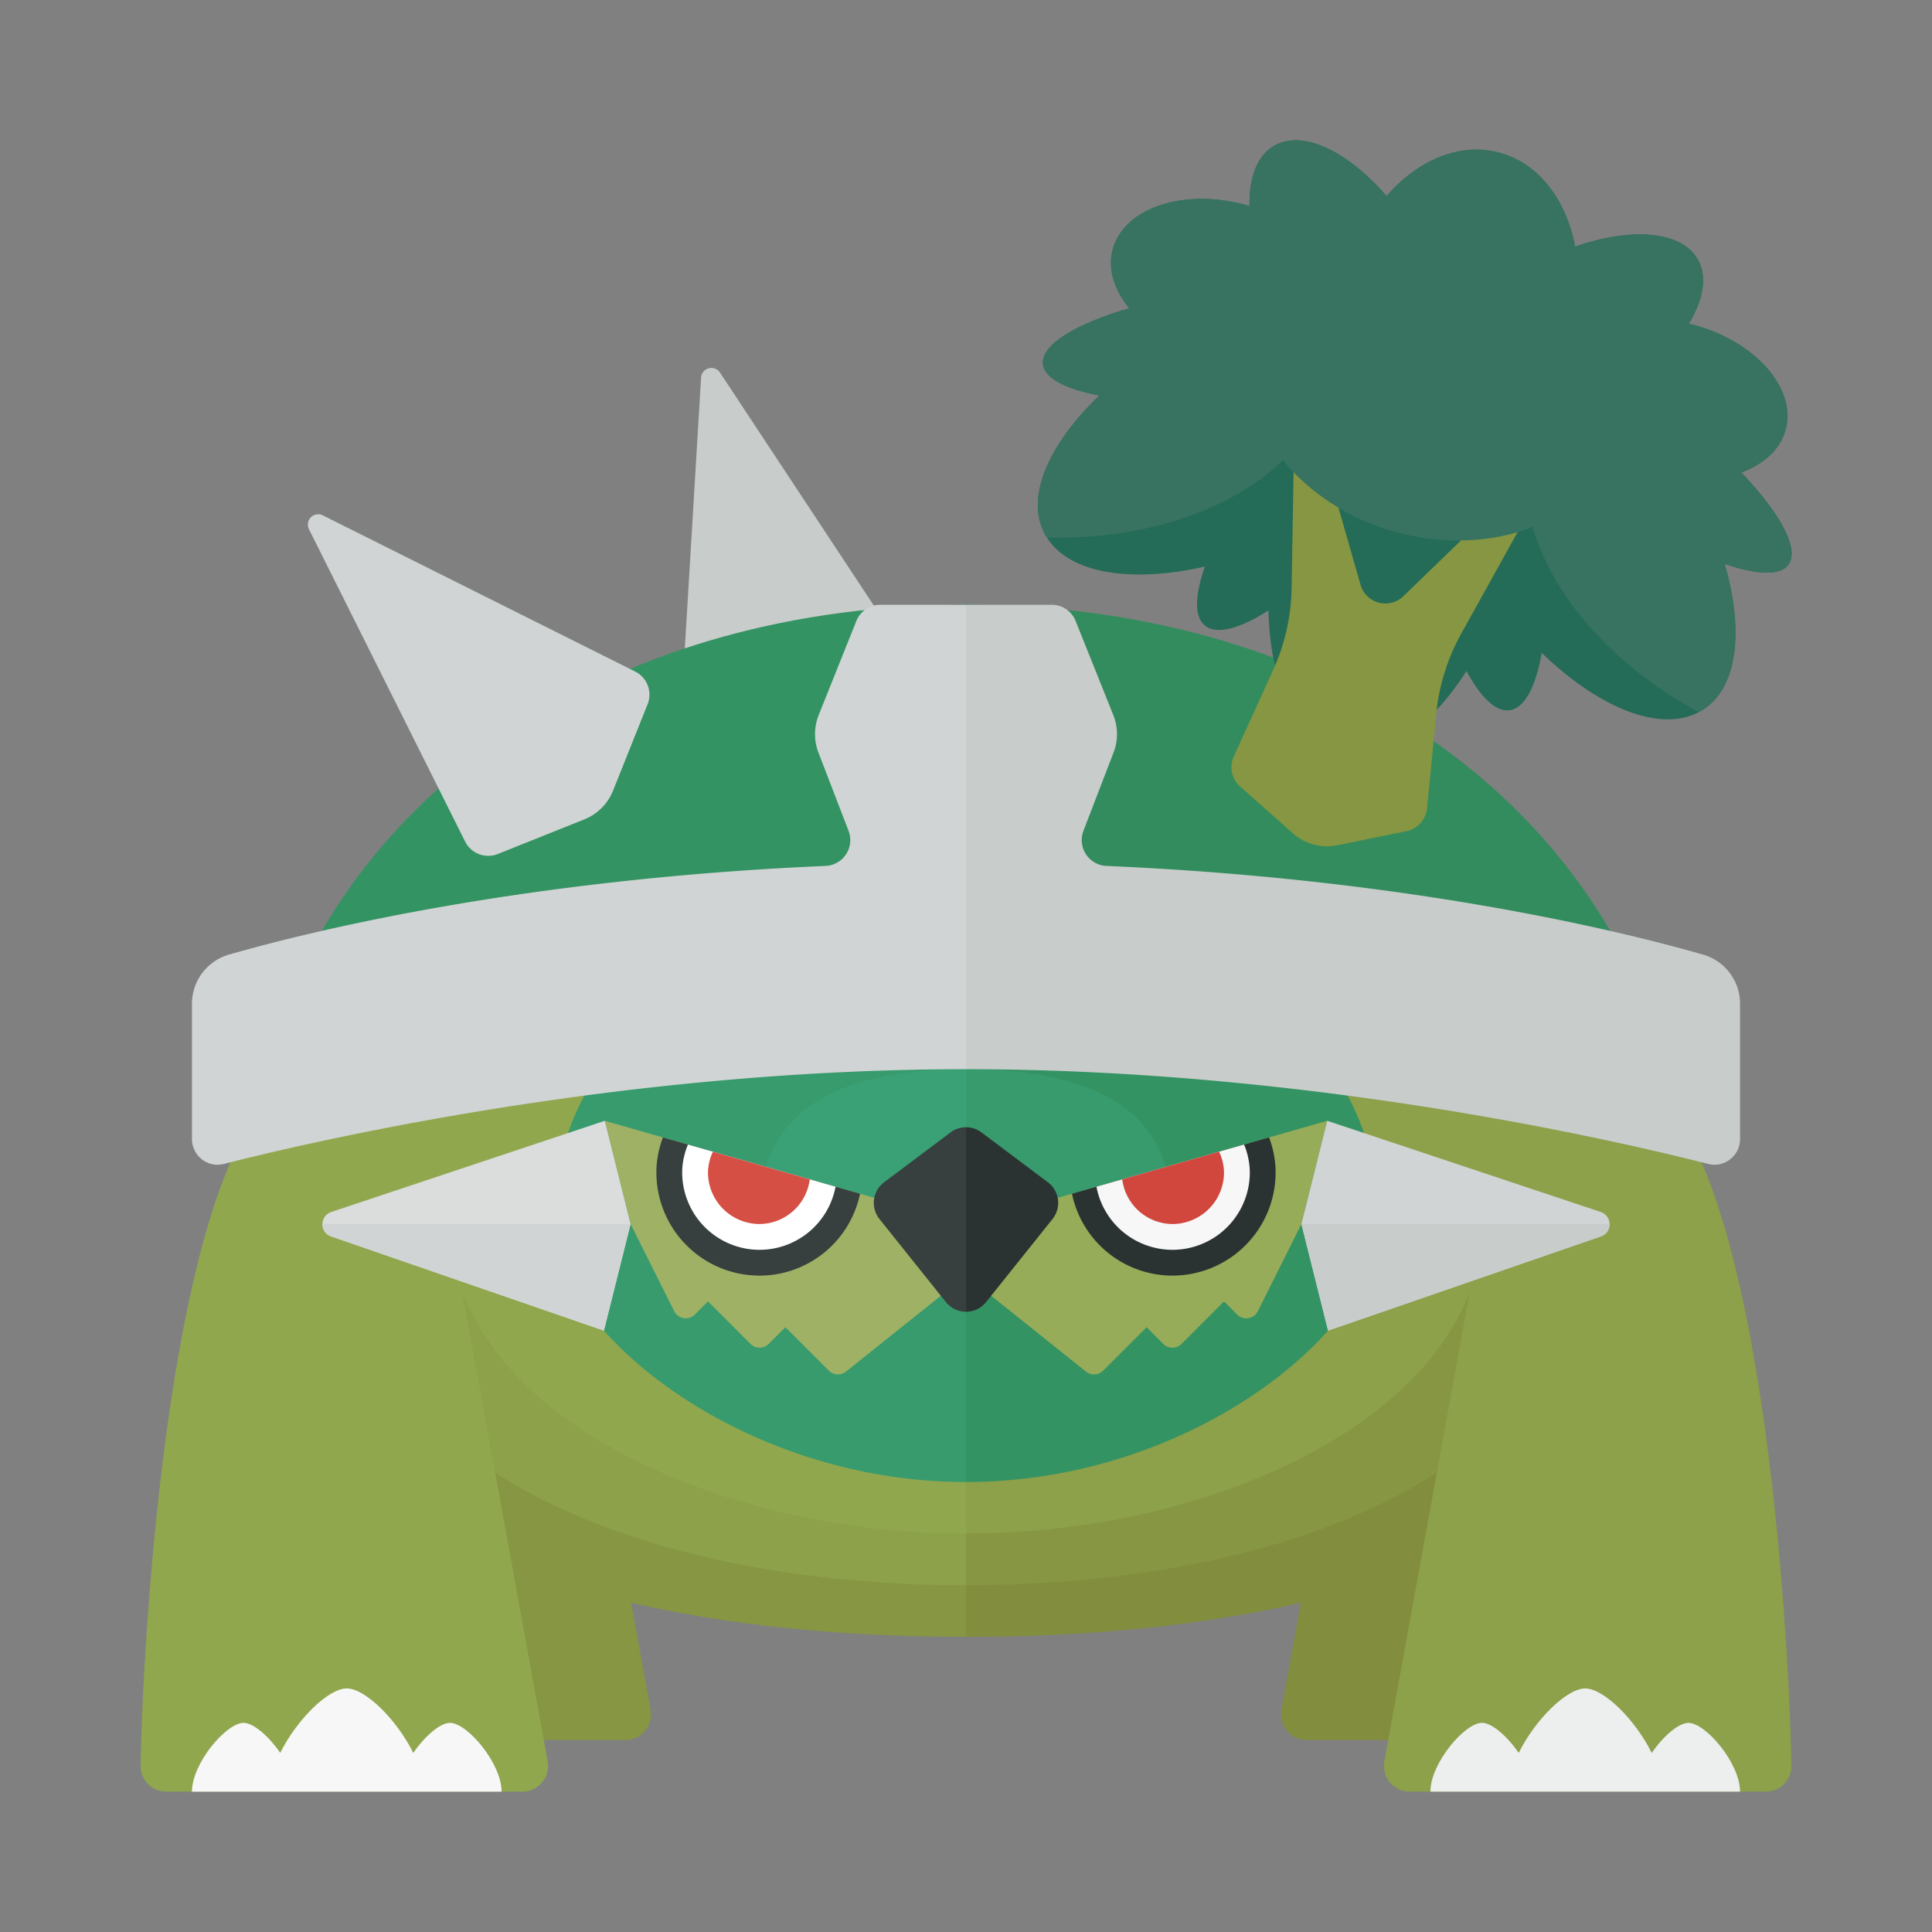 <svg xmlns="http://www.w3.org/2000/svg" width="100%" height="100%" viewBox="-2.72 -2.72 37.44 37.44"><rect x="-2.72" y="-2.72" width="37.44" height="37.44" fill="#808080" stroke="none"/><path fill="#869642" d="M16 21H6l-3.816-1.992A11.7 11.7 0 002 21c0 1.01.206 1.902.566 2.699l-.016-.001c-.368 2.698-.533 5.708-.55 6.8a.496.496 0 00.5.502h6.896a.5.5 0 00.492-.589l-.377-2.073c1.965.456 4.182.662 6.489.662v-8z"/><path fill="#8DA04A" d="M16 21H6l-1.945-1.015A9.696 9.696 0 004 21c0 4.71 5.72 7 12 7v-7z"/><path fill="#828E3D" d="M29.434 23.699c.36-.797.566-1.689.566-2.699a11.7 11.7 0 00-.184-1.992L26 21H16v8c2.307 0 4.524-.206 6.489-.662l-.377 2.073a.5.5 0 00.492.589H29.5a.496.496 0 00.5-.502c-.017-1.092-.182-4.102-.551-6.799h-.015z"/><path fill="#869642" d="M26 21H16v7c6.28 0 12-2.29 12-7 0-.344-.02-.682-.055-1.015L26 21z"/><path fill="#C8CCCB" d="M10.5 10.696l.366-6.097a.2.2 0 01.367-.098l3.366 5.097-1.866 1.232-2.233-.134z"/><path fill="#90A74E" d="M16 27v-6l-7-2v-1l-6.831 1C.439 21.649.037 29.442.005 31.498a.496.496 0 00.5.502h6.896a.5.5 0 00.492-.589l-1.656-9.107C7.276 25.125 11.601 27 16 27z"/><path fill="#F7F7F7" d="M6 30.667c-.191 0-.489.259-.711.583C4.969 30.603 4.358 30 4 30s-.969.603-1.289 1.249c-.222-.323-.52-.582-.711-.582-.333 0-1 .781-1 1.333h6c0-.552-.667-1.333-1-1.333z"/><path fill="#8DA04A" d="M29.831 19L23 18v1l-7 2v6c4.399 0 8.724-1.875 9.763-4.696l-1.656 9.106a.5.5 0 00.492.59h6.896a.496.496 0 00.5-.502c-.031-2.056-.434-9.849-2.164-12.498z"/><path fill="#EDEEEE" d="M30 30.667c-.191 0-.489.259-.711.583-.32-.647-.931-1.25-1.289-1.25s-.969.603-1.289 1.249c-.222-.323-.52-.583-.711-.583-.333 0-1 .781-1 1.333h6c0-.551-.667-1.332-1-1.332z"/><path fill="#379B6D" d="M16 15c-4.418 0-8 2.213-8 6 0 2 3.582 5 8 5V15z"/><path fill="#349363" d="M24 21c0-3.787-3.582-6-8-6v11c4.418 0 8-3 8-5z"/><path fill="#3AA176" d="M16 18c-4 0-4 2.102-4 3h4v-3z"/><path fill="#379B6D" d="M20 21c0-.898 0-3-4-3v3h4z"/><path fill="#97AC59" d="M16 21l7-2-.5 2-.845 1.69a.25.25 0 01-.4.065L21 22.5l-.823.823a.25.25 0 01-.354 0L19.5 23l-.842.842a.25.25 0 01-.333.018L16 22v-1z"/><path fill="#9EB164" d="M16 21l-7-2 .5 2 .845 1.69a.25.25 0 00.4.065L11 22.5l.823.823a.25.25 0 00.354 0L12.5 23l.842.842a.25.25 0 00.333.018L16 22v-1z"/><path fill="#373F3F" d="M12 22a2 2 0 01-2-2c0-.24.048-.466.126-.678l3.82 1.091A1.99 1.99 0 0112 22z"/><path fill="#FFF" d="M12 21.5a1.5 1.5 0 01-1.5-1.5c0-.192.044-.372.111-.54l2.861.817A1.5 1.5 0 0112 21.5z"/><path fill="#D64F45" d="M12 21a1 1 0 01-1-1 .98.98 0 01.095-.401l1.877.536A.988.988 0 0112 21z"/><path fill="#DADDDC" d="M9 19l-5.301 1.767a.25.25 0 00-.003.473l5.287 1.826L9.5 21 9 19z"/><path fill="#2B3332" d="M20 22a2 2 0 002-2c0-.24-.048-.466-.126-.678l-3.82 1.091A1.99 1.99 0 0020 22z"/><path fill="#F7F7F7" d="M20 21.5a1.5 1.5 0 001.5-1.5 1.45 1.45 0 00-.111-.54l-2.861.817A1.5 1.5 0 0020 21.5z"/><path fill="#D1473D" d="M20 21a1 1 0 001-1 .98.98 0 00-.095-.401l-1.877.536A.988.988 0 0020 21z"/><path fill="#D1D4D4" d="M23 19l5.301 1.767a.25.25 0 01.003.473l-5.287 1.826L22.5 21l.5-2zM3.696 21.24l5.287 1.826L9.5 21H3.529c-.002.1.053.201.167.24z"/><path fill="#C8CCCB" d="M28.304 21.24a.245.245 0 00.168-.24H22.5l.517 2.066 5.287-1.826z"/><path fill="#373F3F" d="M16 19.125a.496.496 0 00-.3.1l-1.287.966a.499.499 0 00-.09.712l1.287 1.609c.1.125.245.188.39.188v-3.575z"/><path fill="#2B3332" d="M16.39 22.512l1.287-1.609a.5.5 0 00-.09-.712l-1.287-.966a.496.496 0 00-.3-.1V22.7c.145 0 .29-.063.39-.188z"/><path fill="#349363" d="M16 9C9.302 9 4.13 12.446 2.527 17.56 4.812 16.971 9.551 16 16 16V9z"/><path fill="#338C5D" d="M29.473 17.56C27.87 12.446 22.698 9 16 9v7c6.449 0 11.188.971 13.473 1.56z"/><path fill="#D1D4D4" d="M16 9h-1.661a.5.5 0 00-.464.314l-.729 1.821a1 1 0 00-.005.73l.585 1.52a.501.501 0 01-.453.676c-5.879.254-9.98 1.266-11.556 1.718a.992.992 0 00-.717.96v2.611c0 .326.301.566.617.486C3.493 19.358 9.407 18 16 18V9z"/><path fill="#C8CCCB" d="M18.854 11.136l-.729-1.821A.497.497 0 0017.661 9H16v9c6.593 0 12.507 1.358 14.383 1.836A.496.496 0 0031 19.35v-2.611a.99.99 0 00-.717-.96c-1.576-.452-5.678-1.463-11.556-1.718a.502.502 0 01-.453-.676l.585-1.52a.992.992 0 00-.005-.729z"/><path fill="#D1D4D4" d="M6.294 13.589L3.268 7.537a.2.2 0 01.269-.269l6.052 3.026a.5.5 0 01.241.633l-.67 1.675a1.002 1.002 0 01-.557.557l-1.675.67a.501.501 0 01-.634-.24z"/><path fill="#246C57" d="M18.585 4.946c-.633-.123-1.049-.325-1.091-.594-.06-.378.611-.788 1.67-1.099-.29-.355-.423-.758-.321-1.139.215-.8 1.362-1.188 2.562-.867.031.008.059.021.089.03-.009-.547.143-.979.477-1.172.555-.32 1.428.106 2.18.975.602-.696 1.416-1.048 2.184-.842.768.206 1.297.918 1.47 1.821 1.086-.377 2.055-.309 2.375.245.193.334.108.784-.173 1.253.031.007.061.01.092.018 1.2.321 2 1.231 1.785 2.031-.103.384-.424.669-.859.831.766.804 1.145 1.5.902 1.798-.17.209-.624.177-1.224-.027.387 1.341.244 2.475-.497 2.87-.768.409-1.956-.091-3.049-1.145-.116.66-.335 1.085-.639 1.113-.267.024-.554-.27-.819-.761-.718 1.123-1.65 1.764-2.469 1.545-.849-.227-1.339-1.317-1.368-2.72-.538.342-.985.476-1.219.303-.228-.168-.21-.595-.013-1.153-1.411.319-2.621.146-3.065-.567-.447-.715.004-1.775 1.02-2.747z"/><path fill="#377360" d="M22.149 6.195s.676.992 2.212 1.403 2.617-.109 2.617-.109c.694 2.354 3.22 3.589 3.22 3.589l.002.002.005-.002c.742-.395.884-1.529.497-2.87.6.205 1.054.237 1.224.027.243-.298-.136-.994-.902-1.798.435-.161.756-.447.859-.831.215-.8-.585-1.709-1.785-2.031-.031-.008-.061-.011-.092-.018.281-.469.366-.92.173-1.253-.32-.554-1.289-.622-2.375-.245-.173-.903-.702-1.615-1.47-1.821-.768-.206-1.582.147-2.184.842-.752-.869-1.625-1.294-2.18-.975-.334.193-.486.625-.477 1.172-.031-.009-.058-.022-.089-.03-1.2-.321-2.347.067-2.562.867-.102.38.031.784.321 1.138-1.059.311-1.729.721-1.67 1.099.042.269.458.471 1.091.594-1.016.972-1.467 2.032-1.02 2.748.001.001 2.806.194 4.585-1.498z"/><path fill="#869642" d="M25.598 9.558l1.091-1.965a3.996 3.996 0 01-1.094.158l-1.121 1.084a.5.5 0 01-.828-.222l-.429-1.499a3.997 3.997 0 01-.869-.684l-.038 2.247a3.98 3.98 0 01-.359 1.589l-.762 1.675a.5.5 0 00.123.581l1.023.907a.996.996 0 00.864.231l1.339-.274a.5.5 0 00.397-.442l.178-1.832a3.992 3.992 0 01.485-1.554z"/></svg>